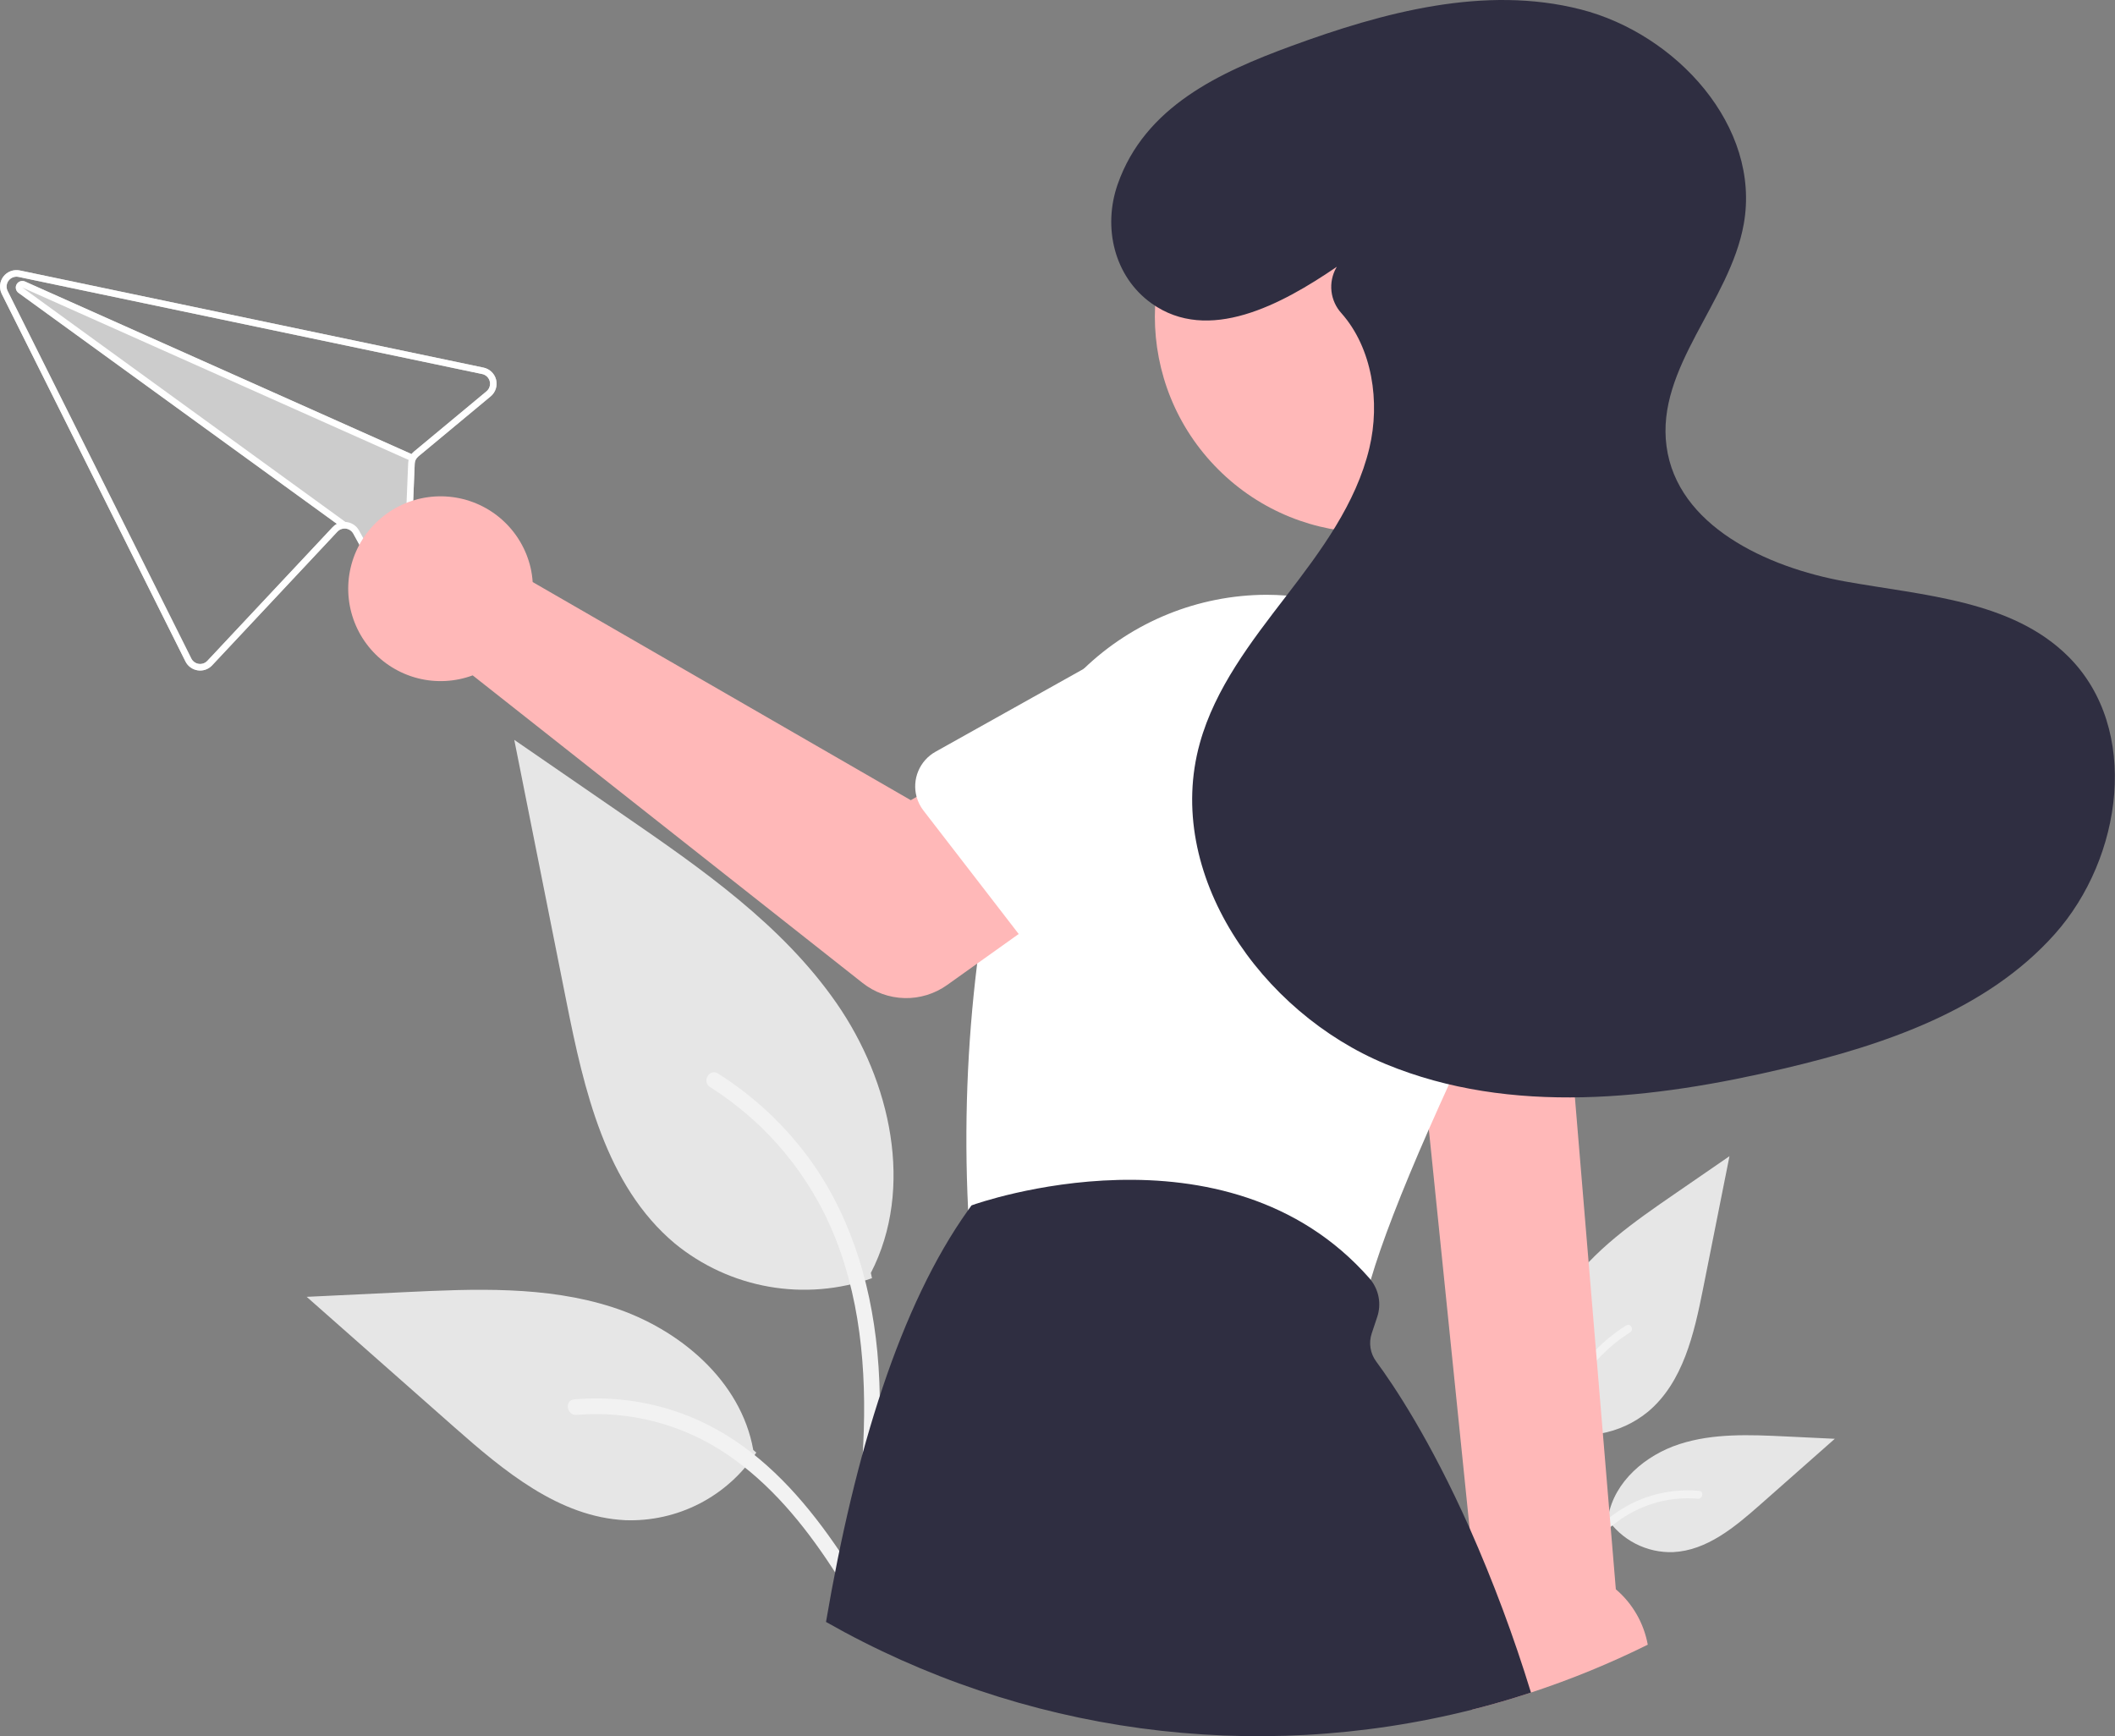 <svg width="536" height="440" viewBox="0 0 536 440" fill="none" xmlns="http://www.w3.org/2000/svg">
<rect x="0" y="0" width="536" height="440" fill="#808080" stroke="none"/>
<g clip-path="url(#clip0)">
<path d="M392.297 362.231C396.553 363.726 401.121 364.101 405.563 363.319C410.006 362.536 414.171 360.623 417.659 357.763C426.542 350.307 429.328 338.024 431.594 326.65L438.297 293.008L424.263 302.67C414.172 309.619 403.853 316.791 396.865 326.856C389.877 336.921 386.827 350.661 392.442 361.552" fill="#E6E6E6"/>
<path d="M393.497 402.96C392.077 392.615 390.616 382.136 391.612 371.679C392.497 362.392 395.33 353.322 401.099 345.885C404.16 341.944 407.886 338.568 412.108 335.909C413.208 335.214 414.222 336.958 413.126 337.65C405.821 342.267 400.171 349.084 396.99 357.119C393.477 366.055 392.913 375.795 393.518 385.287C393.884 391.027 394.66 396.729 395.442 402.424C395.504 402.682 395.465 402.953 395.334 403.183C395.204 403.414 394.99 403.586 394.738 403.665C394.48 403.734 394.205 403.699 393.973 403.568C393.74 403.436 393.569 403.218 393.497 402.96Z" fill="#F2F2F2"/>
<path d="M407.177 384.653C409.002 387.427 411.511 389.684 414.461 391.207C417.412 392.729 420.705 393.467 424.023 393.348C432.551 392.943 439.66 386.991 446.06 381.341L464.989 364.628L452.461 364.028C443.451 363.597 434.21 363.195 425.629 365.973C417.048 368.751 409.134 375.438 407.565 384.32" fill="#E6E6E6"/>
<path d="M389.483 408.909C396.319 396.813 404.249 383.369 418.417 379.072C422.357 377.881 426.488 377.455 430.588 377.816C431.88 377.927 431.557 379.919 430.268 379.808C423.395 379.237 416.536 381.052 410.846 384.946C405.369 388.673 401.105 393.856 397.497 399.351C395.286 402.718 393.306 406.227 391.325 409.731C390.693 410.851 388.843 410.042 389.483 408.909V408.909Z" fill="#F2F2F2"/>
<path d="M220.989 323.928C212.602 326.876 203.598 327.615 194.843 326.073C186.089 324.53 177.878 320.759 171.004 315.123C153.497 300.429 148.008 276.22 143.541 253.803C139.138 231.702 134.734 209.601 130.331 187.5L157.988 206.544C177.878 220.239 198.215 234.373 211.987 254.21C225.758 274.047 231.77 301.126 220.705 322.59" fill="#E6E6E6"/>
<path d="M218.625 404.202C221.424 383.812 224.302 363.16 222.339 342.551C220.595 324.248 215.011 306.372 203.643 291.714C197.609 283.949 190.266 277.295 181.946 272.053C179.776 270.683 177.779 274.122 179.939 275.485C194.336 284.584 205.472 298.02 211.741 313.856C218.664 331.466 219.776 350.663 218.583 369.37C217.861 380.683 216.332 391.921 214.791 403.146C214.67 403.653 214.746 404.188 215.003 404.642C215.261 405.096 215.682 405.435 216.18 405.591C216.688 405.728 217.23 405.659 217.687 405.399C218.145 405.139 218.482 404.709 218.625 404.202Z" fill="#F2F2F2"/>
<path d="M191.663 368.122C188.066 373.589 183.122 378.037 177.307 381.038C171.492 384.039 165.002 385.492 158.462 385.257C141.656 384.46 127.644 372.73 115.031 361.593L77.725 328.654L102.415 327.473C120.172 326.623 138.386 325.831 155.298 331.306C172.21 336.782 187.807 349.96 190.899 367.465" fill="#E6E6E6"/>
<path d="M226.536 415.923C213.062 392.082 197.434 365.586 169.51 357.118C161.745 354.771 153.604 353.931 145.524 354.641C142.977 354.861 143.613 358.786 146.155 358.567C159.699 357.443 173.217 361.019 184.433 368.694C195.226 376.041 203.629 386.254 210.742 397.085C215.099 403.72 219.001 410.635 222.904 417.542C224.152 419.749 227.798 418.156 226.536 415.923Z" fill="#F2F2F2"/>
<path d="M122.544 93.161L6.538 68.856L5.03 68.541C4.262 68.379 3.465 68.437 2.728 68.708C1.992 68.98 1.347 69.453 0.868 70.075C0.389 70.696 0.095 71.44 0.02 72.221C-0.055 73.002 0.092 73.789 0.444 74.49L46.999 167.633C47.301 168.231 47.741 168.749 48.284 169.141C48.827 169.534 49.456 169.79 50.119 169.889C50.784 169.988 51.463 169.924 52.097 169.703C52.732 169.481 53.303 169.108 53.761 168.616L85.511 134.737C85.737 134.49 86.012 134.292 86.318 134.156C86.624 134.02 86.954 133.949 87.289 133.948C87.744 133.939 88.193 134.053 88.588 134.28C88.982 134.506 89.308 134.836 89.53 135.233L96.146 147.299C96.569 148.104 97.248 148.744 98.077 149.117C98.905 149.491 99.835 149.577 100.718 149.361L100.75 149.354C101.644 149.159 102.446 148.669 103.028 147.963C103.61 147.257 103.937 146.376 103.958 145.462L105.103 117.511C105.117 117.163 105.202 116.821 105.353 116.506C105.516 116.195 105.737 115.918 106.005 115.691L124.348 100.45C124.951 99.95 125.401 99.289 125.645 98.544C125.89 97.8 125.92 97.001 125.732 96.24C125.543 95.479 125.145 94.787 124.581 94.242C124.017 93.697 123.311 93.323 122.544 93.161V93.161ZM123.288 99.171L104.945 114.411C104.706 114.606 104.49 114.827 104.3 115.07L6.343 71.344C6.257 71.305 6.167 71.274 6.074 71.252C5.697 71.157 5.298 71.197 4.947 71.365C4.596 71.533 4.315 71.818 4.152 72.172C3.989 72.525 3.955 72.924 4.055 73.3C4.155 73.676 4.384 74.005 4.701 74.231L85.377 132.759C84.971 132.973 84.605 133.256 84.294 133.595L52.544 167.474C52.269 167.767 51.926 167.99 51.546 168.123C51.166 168.255 50.76 168.295 50.362 168.237C49.964 168.179 49.585 168.026 49.259 167.79C48.932 167.555 48.667 167.244 48.487 166.884L1.932 73.741C1.724 73.32 1.638 72.85 1.684 72.382C1.731 71.915 1.907 71.47 2.194 71.099C2.481 70.727 2.867 70.443 3.307 70.28C3.747 70.117 4.224 70.08 4.684 70.175L6.228 70.499L122.198 94.795C122.658 94.892 123.082 95.116 123.421 95.443C123.76 95.769 124 96.185 124.114 96.641C124.227 97.098 124.21 97.577 124.064 98.025C123.918 98.472 123.649 98.869 123.288 99.17L123.288 99.171Z" fill="#CCCCCC"/>
<path d="M122.544 93.161L6.538 68.856L5.03 68.541C4.262 68.379 3.465 68.437 2.728 68.708C1.992 68.98 1.347 69.453 0.868 70.075C0.389 70.696 0.095 71.44 0.02 72.221C-0.055 73.002 0.092 73.789 0.444 74.49L46.999 167.633C47.301 168.231 47.741 168.749 48.284 169.141C48.827 169.534 49.456 169.79 50.119 169.889C50.784 169.988 51.463 169.924 52.097 169.703C52.732 169.481 53.303 169.108 53.761 168.616L85.511 134.737C85.737 134.49 86.012 134.292 86.318 134.156C86.624 134.02 86.954 133.949 87.289 133.948C87.744 133.939 88.193 134.053 88.588 134.28C88.982 134.506 89.308 134.836 89.53 135.233L96.146 147.299C96.569 148.104 97.248 148.744 98.077 149.117C98.905 149.491 99.835 149.577 100.718 149.361L100.75 149.354C101.644 149.159 102.446 148.669 103.028 147.963C103.61 147.257 103.937 146.376 103.958 145.462L105.103 117.511C105.117 117.163 105.202 116.821 105.353 116.506C105.516 116.195 105.737 115.918 106.005 115.691L124.348 100.45C124.951 99.95 125.401 99.289 125.645 98.544C125.89 97.8 125.92 97.001 125.732 96.24C125.543 95.479 125.145 94.787 124.581 94.242C124.017 93.697 123.311 93.323 122.544 93.161V93.161ZM123.288 99.171L104.945 114.411C104.706 114.606 104.49 114.827 104.3 115.07C104.129 115.287 103.982 115.521 103.86 115.769C103.733 116.022 103.634 116.288 103.563 116.563L103.565 116.571C103.49 116.857 103.448 117.15 103.439 117.446L102.294 145.396C102.286 145.946 102.092 146.476 101.743 146.9C101.393 147.325 100.91 147.617 100.372 147.73L100.356 147.734C99.826 147.869 99.266 147.821 98.767 147.598C98.268 147.375 97.859 146.99 97.606 146.505L90.988 134.431C90.647 133.81 90.153 133.286 89.553 132.91C88.953 132.533 88.266 132.316 87.559 132.28L87.551 132.281C87.456 132.277 87.361 132.273 87.268 132.277C86.608 132.282 85.959 132.447 85.377 132.759C84.971 132.973 84.605 133.256 84.294 133.595L52.544 167.474C52.269 167.767 51.926 167.99 51.546 168.123C51.166 168.255 50.76 168.295 50.362 168.237C49.964 168.179 49.585 168.026 49.259 167.79C48.932 167.555 48.667 167.244 48.487 166.884L1.932 73.741C1.724 73.32 1.638 72.85 1.684 72.382C1.731 71.915 1.907 71.47 2.194 71.099C2.481 70.727 2.867 70.443 3.307 70.28C3.747 70.117 4.224 70.08 4.684 70.175L6.228 70.499L122.198 94.795C122.658 94.892 123.082 95.116 123.421 95.443C123.76 95.769 124 96.185 124.114 96.641C124.227 97.098 124.21 97.577 124.064 98.025C123.918 98.472 123.649 98.869 123.288 99.17L123.288 99.171Z" fill="white"/>
<path d="M104.671 115.236L103.991 116.758L103.565 116.573L103.563 116.564L5.684 72.881L87.551 132.283L87.559 132.281L87.776 132.446L86.801 133.795L85.377 132.76L4.701 74.232C4.384 74.007 4.155 73.678 4.055 73.302C3.955 72.926 3.989 72.527 4.152 72.173C4.315 71.82 4.596 71.534 4.947 71.367C5.298 71.199 5.697 71.159 6.074 71.254C6.167 71.275 6.257 71.306 6.343 71.346L104.3 115.072L104.671 115.236Z" fill="white"/>
<path d="M356.532 231.684L360.765 273.075L360.849 273.925L362.107 286.2L372.44 387.267V387.284L374.449 406.892C373.664 407.946 372.97 409.063 372.374 410.234C370.553 413.826 369.663 417.818 369.786 421.844C369.908 425.869 371.038 429.8 373.074 433.275C378.115 432.009 383.087 430.564 387.99 428.942C398.132 425.606 408.024 421.551 417.59 416.809C416.595 411.334 413.736 406.373 409.498 402.767L399.123 278.109L398.215 267.175L395.257 231.684H356.532Z" fill="#FFB8B8"/>
<path d="M386.204 118.947C407.6 97.55 407.6 62.86 386.204 41.463C364.807 20.066 330.116 20.066 308.72 41.463C287.323 62.86 287.323 97.55 308.72 118.947C330.116 140.344 364.807 140.344 386.204 118.947Z" fill="#FFB8B8"/>
<path d="M245.34 306.341C245.349 306.449 245.357 306.557 245.366 306.657C245.548 308.795 246.409 310.818 247.822 312.431C249.236 314.044 251.129 315.163 253.224 315.624L334.99 333.482C335.699 333.637 336.423 333.716 337.149 333.716C339.342 333.715 341.474 332.995 343.219 331.665C344.963 330.336 346.224 328.472 346.807 326.357C346.982 325.707 347.174 325.041 347.382 324.349V324.341C350.14 314.974 355.065 302.224 362.107 286.199C363.699 282.574 365.401 278.777 367.215 274.807C367.549 274.074 367.89 273.332 368.224 272.591C371.965 264.466 376.14 255.671 380.748 246.207C383.003 241.581 384.707 236.706 385.823 231.682C388.792 218.42 387.62 204.566 382.465 191.991C381.415 189.431 380.205 186.94 378.84 184.532C373.458 175.045 365.833 167.022 356.631 161.165C347.429 155.309 336.931 151.798 326.057 150.941C324.332 150.799 322.615 150.732 320.89 150.732C303.637 150.808 287.076 157.529 274.649 169.499C267.316 176.609 261.748 185.336 258.39 194.982C258.174 195.591 257.974 196.207 257.774 196.824C254.695 206.584 252.224 216.525 250.374 226.591C249.266 232.566 248.366 238.457 247.641 244.199C245.099 264.809 244.33 285.599 245.34 306.341Z" fill="white"/>
<path d="M209.332 411.042C259.008 439.277 317.667 447.242 373.074 433.275C378.115 432.008 383.087 430.564 387.99 428.942C383.64 414.759 378.448 400.848 372.44 387.283V387.267C362.423 364.808 353.224 351.067 348.74 345C348.003 343.995 347.518 342.828 347.325 341.597C347.132 340.366 347.237 339.107 347.632 337.925L349.024 333.75C349.553 332.17 349.681 330.483 349.394 328.842C349.107 327.201 348.416 325.657 347.382 324.35V324.342C347.29 324.225 347.19 324.108 347.09 323.992C310.665 282.492 247.166 305.133 246.524 305.367L246.207 305.483L246.007 305.758C245.79 306.058 245.574 306.35 245.366 306.658C228.149 330.783 216.707 367.867 209.332 411.042Z" fill="#2F2E41"/>
<path d="M134.461 143.849C134.735 145.052 134.914 146.276 134.995 147.507L230.822 202.79L254.114 189.381L278.945 221.888L240.018 249.633C236.873 251.874 233.086 253.035 229.225 252.941C225.365 252.847 221.639 251.503 218.607 249.111L119.793 171.156C115.333 172.807 110.477 173.061 105.869 171.884C101.262 170.707 97.122 168.156 94 164.569C90.879 160.982 88.923 156.53 88.393 151.804C87.863 147.079 88.785 142.304 91.035 138.115C93.285 133.926 96.758 130.521 100.99 128.353C105.223 126.186 110.015 125.358 114.729 125.981C119.443 126.603 123.856 128.646 127.381 131.838C130.906 135.03 133.375 139.219 134.461 143.849Z" fill="#FFB8B8"/>
<path d="M232.291 201.942V201.951C232.638 203.205 233.227 204.38 234.024 205.409L250.374 226.592L258.166 236.701L264.999 245.551C265.88 246.693 266.997 247.631 268.273 248.303C269.549 248.975 270.956 249.363 272.396 249.442C273.836 249.521 275.276 249.289 276.618 248.761C277.961 248.234 279.173 247.423 280.174 246.384L304.99 220.617L315.232 209.976C321.051 205.435 324.832 198.772 325.746 191.448C326.66 184.123 324.632 176.736 320.107 170.904C315.582 165.073 308.929 161.274 301.607 160.341C294.285 159.408 286.892 161.416 281.049 165.926L274.649 169.501L237.074 190.517C235.116 191.615 233.582 193.336 232.715 195.406C231.849 197.477 231.699 199.777 232.291 201.942H232.291Z" fill="white"/>
<path d="M340.674 215.226L342.24 265.267L342.248 265.584C342.293 267.026 342.648 268.442 343.289 269.735C343.93 271.028 344.843 272.167 345.965 273.075C347.086 273.983 348.391 274.639 349.788 274.997C351.186 275.355 352.645 275.407 354.065 275.151L360.849 273.926L362.582 273.609H362.59L368.224 272.592L398.215 267.176L403.957 266.142C405.376 265.884 406.722 265.324 407.905 264.499C409.088 263.674 410.08 262.605 410.813 261.363C411.546 260.121 412.003 258.736 412.153 257.301C412.303 255.867 412.142 254.417 411.682 253.051L395.507 205.159C394.154 197.904 389.98 191.482 383.9 187.3C377.82 183.118 370.329 181.518 363.071 182.851C355.812 184.183 349.379 188.34 345.18 194.409C340.982 200.478 339.361 207.964 340.674 215.226Z" fill="white"/>
<path d="M338.79 67.603C324.708 77.241 306.218 87.149 291.835 76.885C282.391 70.146 279.416 57.666 283.245 46.714C290.132 27.02 309.054 18.35 327.148 11.704C350.67 3.064 376.281 -3.81 400.564 2.378C424.846 8.565 446.307 32.076 441.923 56.748C438.398 76.589 419.683 93.098 422.34 113.073C425.013 133.177 447.622 143.759 467.582 147.352C487.542 150.945 509.878 152.1 524.223 166.437C542.522 184.726 537.952 217.417 520.733 236.727C503.515 256.037 477.531 264.79 452.353 270.74C418.993 278.624 382.912 282.768 351.228 269.683C319.545 256.599 294.89 221.378 304.068 188.351C307.944 174.4 317.077 162.61 325.903 151.132C334.73 139.654 343.667 127.651 347.034 113.568C349.839 101.833 347.763 88.208 339.981 79.405C338.565 77.864 337.674 75.914 337.436 73.836C337.198 71.757 337.625 69.656 338.655 67.835L338.79 67.603Z" fill="#2F2E41"/>
</g>
<defs>
<clipPath id="clip0">
<rect width="535.967" height="440" fill="white"/>
</clipPath>
</defs>
</svg>
